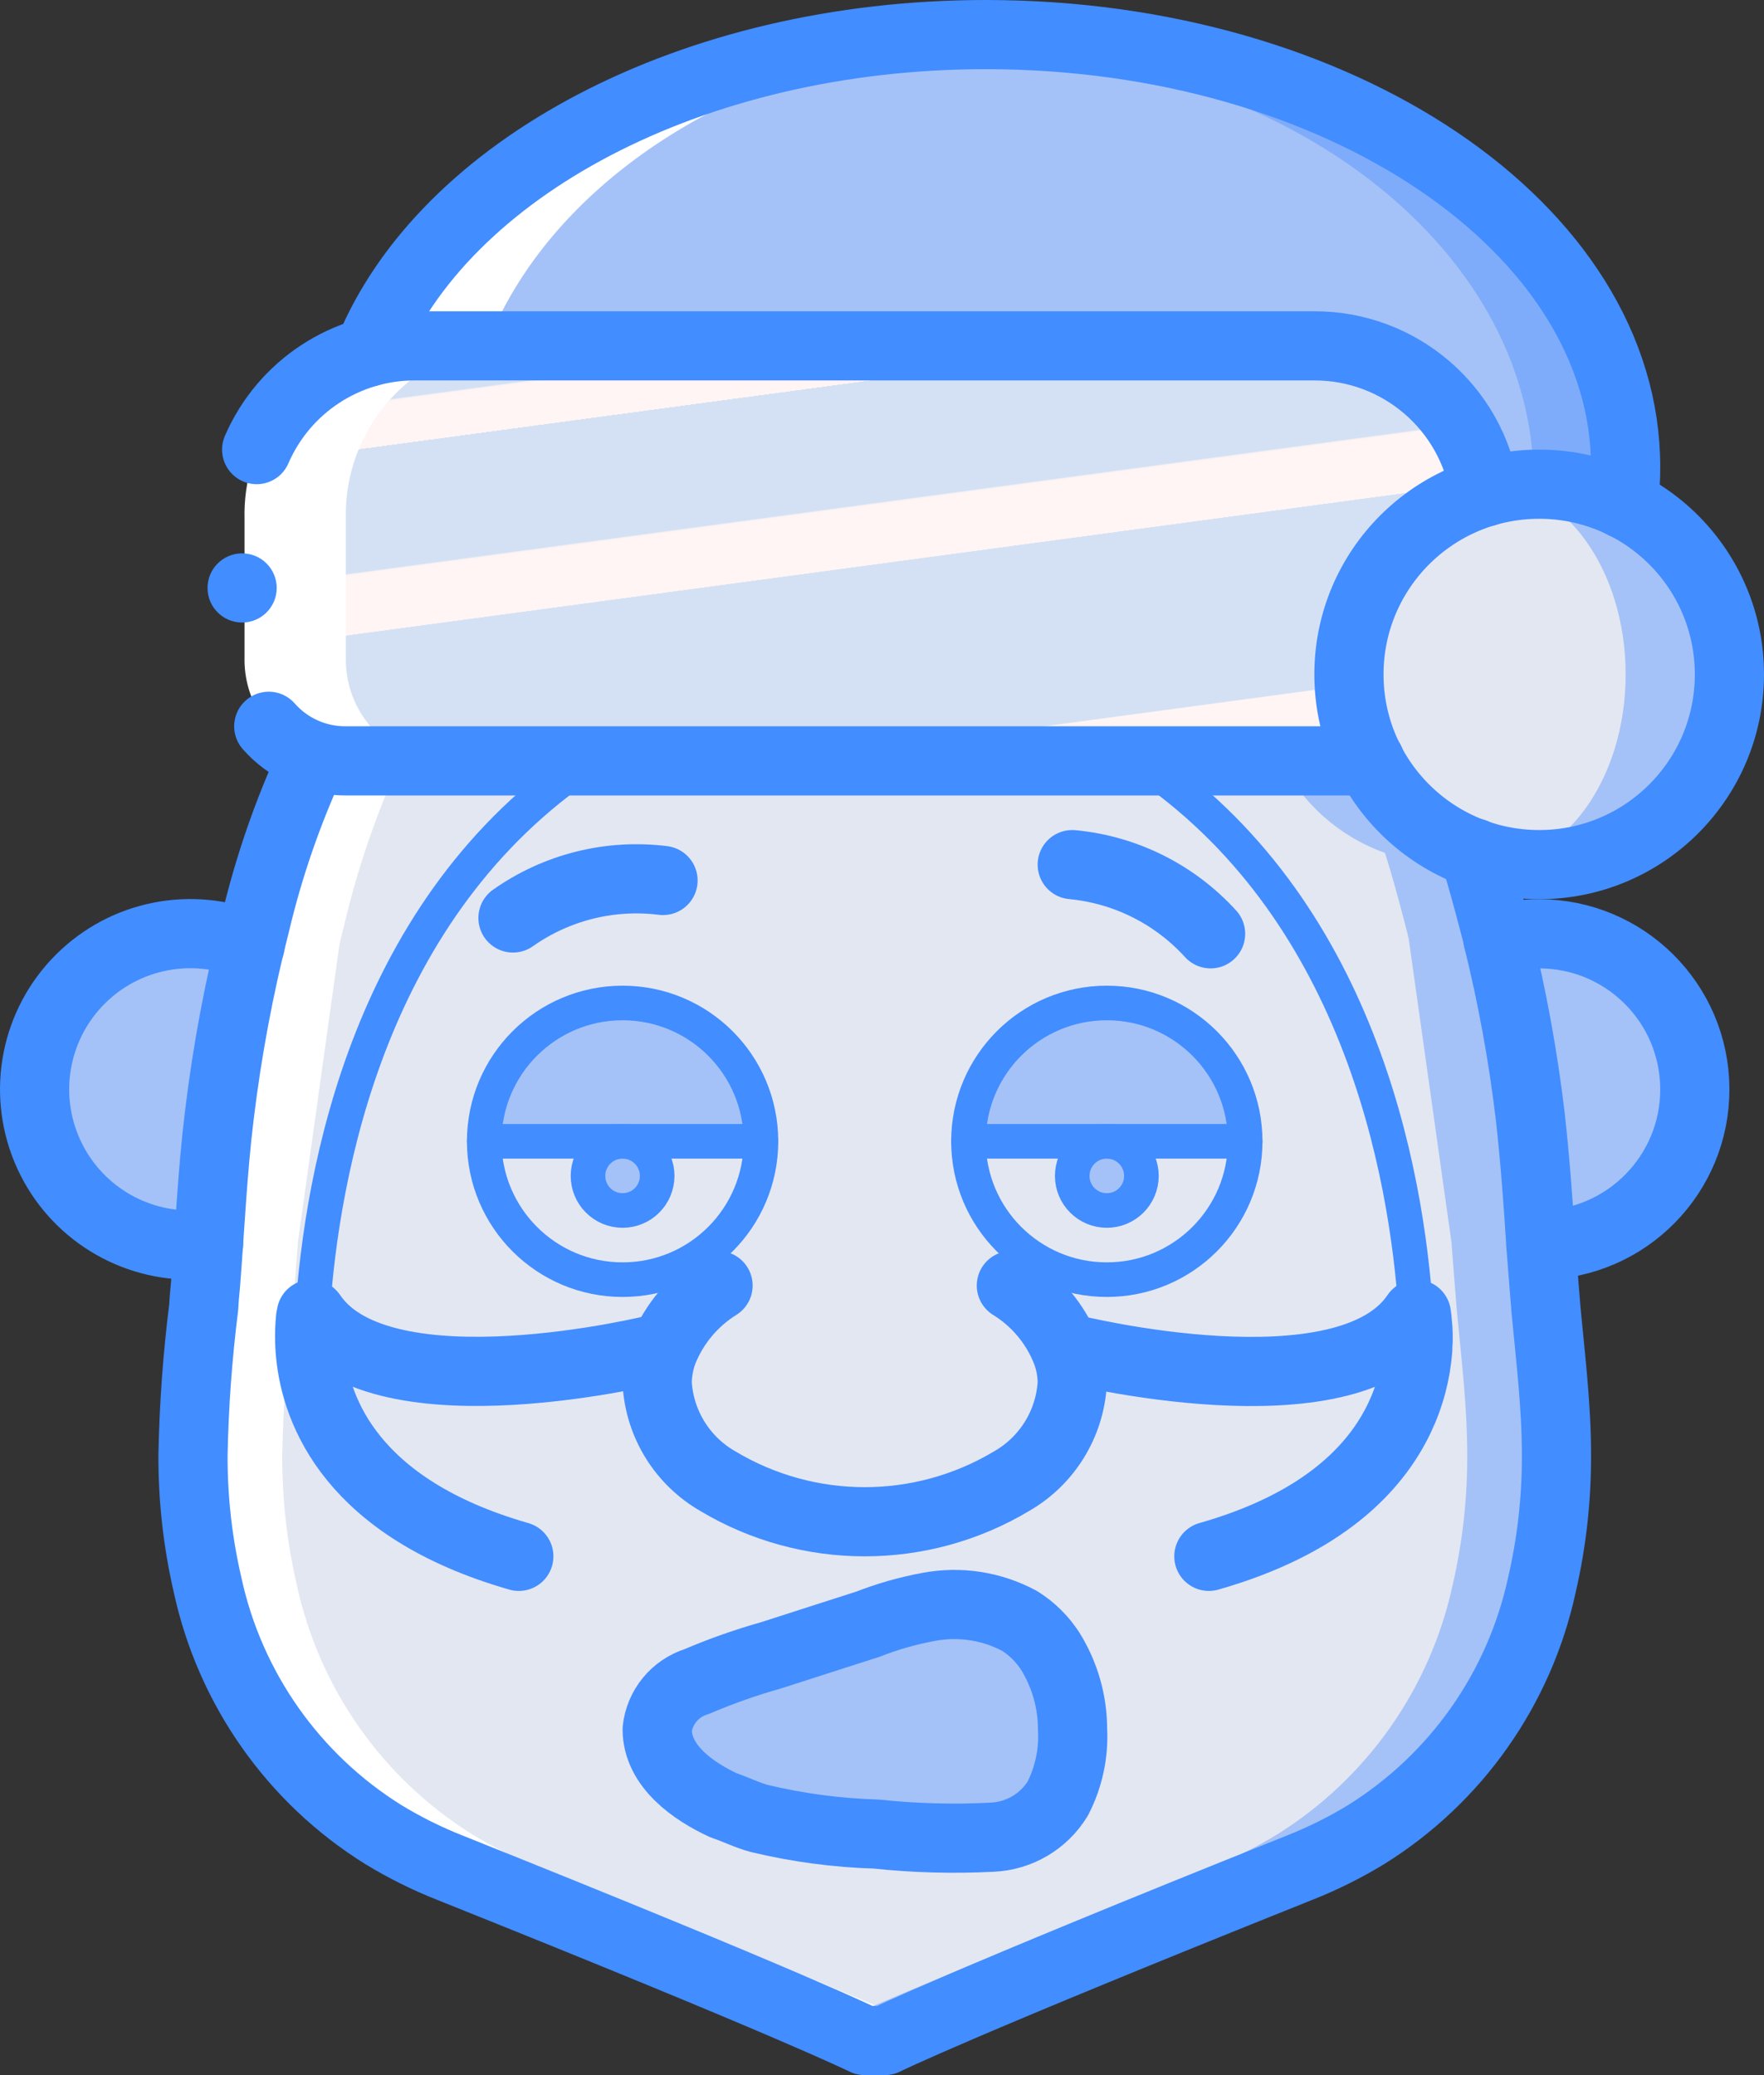 <?xml version="1.0" ?><svg height="60px" version="1.1" viewBox="0 0 51 60" width="51px" xmlns="http://www.w3.org/2000/svg" xmlns:xlink="http://www.w3.org/1999/xlink"><rect x="0" y="0" width="51" height="60" fill="#333333" stroke="none"/><title/><desc/><defs><linearGradient id="linearGradient-1" x1="19.347%" x2="78.692%" y1="-29.742%" y2="133.116%"><stop offset="0%" stop-color="#D4E1F4"/><stop offset="17.173%" stop-color="#D4E1F4"/><stop offset="20%" stop-color="#D4E1F4"/><stop offset="20.014%" stop-color="#DAE4F4"/><stop offset="20.069%" stop-color="#EBEBF4"/><stop offset="20.136%" stop-color="#F6F1F4"/><stop offset="20.231%" stop-color="#FDF4F4"/><stop offset="20.495%" stop-color="#FFF5F4"/><stop offset="25.222%" stop-color="#FFF5F4"/><stop offset="26%" stop-color="#FFF5F4"/><stop offset="26%" stop-color="#D4E1F4"/><stop offset="39.739%" stop-color="#D4E1F4"/><stop offset="42%" stop-color="#D4E1F4"/><stop offset="42.014%" stop-color="#DAE4F4"/><stop offset="42.069%" stop-color="#EBEBF4"/><stop offset="42.136%" stop-color="#F6F1F4"/><stop offset="42.231%" stop-color="#FDF4F4"/><stop offset="42.495%" stop-color="#FFF5F4"/><stop offset="48.939%" stop-color="#FFF5F4"/><stop offset="50%" stop-color="#FFF5F4"/><stop offset="50.003%" stop-color="#F9F2F4"/><stop offset="50.014%" stop-color="#E8EBF4"/><stop offset="50.028%" stop-color="#DDE5F4"/><stop offset="50.047%" stop-color="#D6E2F4"/><stop offset="50.1%" stop-color="#D4E1F4"/><stop offset="70.622%" stop-color="#D4E1F4"/><stop offset="74%" stop-color="#D4E1F4"/><stop offset="74.1%" stop-color="#FFF5F4"/><stop offset="83.459%" stop-color="#FFF5F4"/><stop offset="85%" stop-color="#FFF5F4"/><stop offset="85.1%" stop-color="#D4E1F4"/></linearGradient></defs><g fill="none" fill-rule="evenodd" id="Page-1" stroke="none" stroke-width="1"><g id="012---Tired-Santa" transform="translate(1, 1)"><g id="Colour"><path d="M44,41.06 C44.006,42.325 43.865,43.587 43.58,44.82 C42.932,47.82 41.096,50.429 38.49,52.05 C37.881,52.42 37.242,52.738 36.58,53 C26.58,57 24.58,58 24.58,58 L24,58 C24,58 23.75,57.88 23,57.54 C21.61,56.93 18.49,55.6 12,53 C11.338,52.738 10.699,52.42 10.09,52.05 C7.484,50.429 5.648,47.82 5,44.82 C4.715,43.587 4.574,42.325 4.58,41.06 C4.608,39.632 4.712,38.207 4.89,36.79 C4.9,36.58 4.92,36.37 4.94,36.16 C4.97,35.76 5,35.36 5.03,34.97 L5.03,34.94 L6.23,26.34 C6.27,26.13 6.33,25.92 6.38,25.71 C6.763,24.09 7.306,22.513 8,21 L8.06,20.84 C8.09,20.85 7.54,20.14 7.87,20.01 L7.88,20.01 C7.919,20.001 7.96,19.997 8,20 C8.64,20.01 9.61,20.02 10.82,20.02 C11.93,20.01 13.14,20.01 14.42,20.01 C19.59,20 26.52,19.96 31.79,19.95 C35.17,19.95 37.87,19.96 39,20 C39.39,20.01 38.61,21 38.61,21 C39.234,22.241 40.312,23.193 41.62,23.66 C41.84,24.34 42.02,25.03 42.2,25.71 C42.24,25.86 42.28,26.01 42.31,26.16 L43.55,34.96 L43.55,35 C43.58,35.38 43.61,35.77 43.64,36.16 C43.66,36.41 43.68,36.65 43.7,36.9 C43.83,38.28 44,39.67 44,41.06 Z" fill="#A4C2F7" id="Shape"/><path d="M41.42,41.06 C41.426,42.325 41.285,43.587 41,44.82 C40.352,47.82 38.516,50.429 35.91,52.05 C35.301,52.42 34.662,52.738 34,53 C27.51,55.6 24.39,56.93 23,57.54 C21.61,56.93 18.49,55.6 12,53 C11.338,52.738 10.699,52.42 10.09,52.05 C7.484,50.429 5.648,47.82 5,44.82 C4.715,43.587 4.574,42.325 4.58,41.06 C4.608,39.632 4.712,38.207 4.89,36.79 C4.9,36.58 4.92,36.37 4.94,36.16 C4.97,35.76 5,35.36 5.03,34.97 L5.03,34.94 L6.23,26.34 C6.27,26.13 6.33,25.92 6.38,25.71 C6.763,24.09 7.306,22.513 8,21 L8.06,20.84 C8.09,20.85 7.54,20.14 7.87,20.01 L7.88,20.01 C8.74,20.02 9.73,20.02 10.82,20.02 C11.93,20.01 13.14,20.01 14.42,20.01 C20.14,19.98 27.12,19.95 31.79,19.95 C33.94,19.95 35.59,19.97 36.42,20 C36.82,20.01 36.03,21 36.03,21 C36.654,22.241 37.732,23.193 39.04,23.66 C39.26,24.34 39.44,25.03 39.62,25.71 C39.66,25.86 39.7,26.01 39.73,26.16 L40.97,34.96 L40.97,35 C41,35.38 41.03,35.77 41.06,36.16 C41.08,36.41 41.1,36.65 41.12,36.9 C41.25,38.28 41.42,39.67 41.42,41.06 Z" fill="#E3E7F2" id="Shape"/><path d="M46,12.5 C46.002,12.858 45.981,13.215 45.938,13.57 L43.649,13.26 L14,9.18 C15.453,5.12 19.512,1.88 24.717,0.6 C26.35,0.199 28.027,-0.003 29.709,-5.55111512e-16 C38.709,-1.11029079e-16 46,5.6 46,12.5 Z" fill="#7FACFA" id="Shape"/><path d="M42,12.5 C42.002,12.858 41.981,13.215 41.938,13.57 L39.649,13.26 L10,9.18 C11.453,5.12 15.512,1.88 20.717,0.6 C22.35,0.199 24.027,-0.003 25.709,-4.4408921e-16 C34.709,-6.77626358e-21 42,5.6 42,12.5 Z" fill="#FFFFFF" id="Shape"/><path d="M43.34,12.93 C43.34,13.04 43.34,13.15 43.331,13.26 L13,9.18 C14.486,5.12 18.639,1.88 23.963,0.6 C24.863,0.487 25.768,0.43 26.675,0.43 C35.881,0.43 43.34,6.03 43.34,12.93 Z" fill="#A4C2F7" id="Shape"/><path d="M39,13.23 L35.957,21 L8.82,21 C8.525,21.004 8.232,20.949 7.958,20.84 C6.793,20.386 6.038,19.25 6.07,18 L6.07,14 C6.014,11.833 7.373,9.881 9.424,9.18 C9.823,9.06 10.236,8.999 10.653,9 L34.482,9 C36.833,9.082 38.763,10.889 39,13.23 Z" fill="#FFFFFF" id="Shape"/><path d="M41.93,13.23 L38.887,21 L11.75,21 C11.455,21.004 11.162,20.949 10.888,20.84 C9.723,20.386 8.968,19.25 9,18 L9,14 C8.944,11.833 10.303,9.881 12.354,9.18 C12.753,9.06 13.166,8.999 13.583,9 L37.412,9 C39.763,9.082 41.693,10.889 41.93,13.23 Z" fill="url(#linearGradient-1)" id="Shape"/><path d="M24.29,56.98 C23.75,57.22 23.33,57.4 23,57.54 C21.61,56.93 18.49,55.6 12,53 C11.338,52.738 10.699,52.42 10.09,52.05 C7.484,50.429 5.648,47.82 5,44.82 C4.715,43.587 4.574,42.325 4.58,41.06 C4.608,39.632 4.712,38.207 4.89,36.79 C4.9,36.58 4.92,36.37 4.94,36.16 C4.97,35.76 5,35.36 5.03,34.97 L5.03,34.94 L6.23,26.34 C6.27,26.13 6.33,25.92 6.38,25.71 C6.763,24.09 7.306,22.513 8,21 L8.06,20.84 C8.09,20.85 7.54,20.14 7.87,20.01 L7.88,20.01 C8.64,20.02 9.5,20.02 10.44,20.02 C10.13,20.16 10.67,20.85 10.64,20.84 L10.58,21 C9.886,22.513 9.343,24.09 8.96,25.71 C8.91,25.92 8.85,26.13 8.81,26.34 L7.61,34.94 L7.61,34.97 C7.58,35.36 7.55,35.76 7.52,36.16 C7.5,36.37 7.48,36.58 7.47,36.79 C7.292,38.207 7.188,39.632 7.16,41.06 C7.154,42.325 7.295,43.587 7.58,44.82 C8.228,47.82 10.064,50.429 12.67,52.05 C13.279,52.42 13.918,52.738 14.58,53 C19.55,54.99 22.54,56.24 24.29,56.98 Z" fill="#FFFFFF" id="Shape"/><path d="M49,18.5 C49.001,19.959 48.422,21.358 47.39,22.39 C46.358,23.422 44.959,24.001 43.5,24 C40.468,23.987 38.013,21.532 38,18.5 C38,15.462 40.462,13 43.5,13 C46.538,13 49,15.462 49,18.5 L49,18.5 Z" fill="#A4C2F7" id="Shape"/><path d="M46,18.5 C46,21.54 44.211,24 42,24 C41.524,23.998 41.055,23.881 40.633,23.66 C39.59,23.085 38.807,22.133 38.444,21 C38.146,20.2 37.996,19.353 38,18.5 C38,16 39.207,13.9 40.858,13.23 C41.22,13.079 41.608,13.001 42,13 C44.211,13 46,15.46 46,18.5 Z" fill="#E3E7F2" id="Shape"/><path d="M6.23,26.34 L5.03,34.94 L5.03,34.97 C4.854,34.99 4.677,35 4.5,35 C2.682,34.994 1.047,33.896 0.354,32.215 C-0.339,30.535 0.047,28.603 1.332,27.318 C2.618,26.033 4.55,25.647 6.23,26.34 L6.23,26.34 Z" fill="#A4C2F7" id="Shape"/><path d="M47.69,30.5 C47.692,32.967 45.707,34.975 43.24,35 L42,26.16 C42.387,26.051 42.788,25.997 43.19,26 C44.384,25.998 45.529,26.472 46.374,27.316 C47.218,28.161 47.692,29.306 47.69,30.5 L47.69,30.5 Z" fill="#A4C2F7" id="Shape"/><path d="M39.94,37.01 C38,39.89 30.51,38.14 29.98,38.01 L29.82,38.05 C29.94,38.352 30.001,38.675 30,39 C29.928,40.18 29.267,41.244 28.24,41.83 C25.629,43.39 22.371,43.39 19.76,41.83 C18.733,41.244 18.072,40.18 18,39 C18.001,38.682 18.059,38.368 18.17,38.07 L18,38 C18,38 10.07,39.98 8.03,37.04 C8.3,32.85 9.69,25.21 16,21 L31.97,21 C38.26,25.2 39.67,32.81 39.94,37.01 Z" fill="#E3E7F2" id="Shape"/><path d="M39.99,38 L39.99,37.94" id="Shape" stroke="#000000" stroke-linecap="round" stroke-linejoin="round"/><path d="M21,32 C21,34.209 19.209,36 17,36 C14.791,36 13,34.209 13,32 L21,32 Z" fill="#E3E7F2" id="Shape"/><path d="M35,32 C35,34.209 33.209,36 31,36 C28.791,36 27,34.209 27,32 L35,32 Z" fill="#E3E7F2" id="Shape"/><path d="M30.009,49 C30.047,49.694 29.899,50.385 29.582,51.003 C29.174,51.67 28.459,52.09 27.677,52.121 C26.562,52.178 25.444,52.148 24.334,52.03 C23.197,51.996 22.067,51.846 20.961,51.581 C20.606,51.488 20.268,51.315 19.917,51.198 C19.051,50.796 18,50.07 18,49 C18.072,48.356 18.518,47.816 19.137,47.623 C19.84,47.322 20.563,47.067 21.299,46.86 C22.232,46.561 23.163,46.258 24.096,45.961 C24.658,45.741 25.239,45.575 25.831,45.465 C26.736,45.29 27.674,45.433 28.484,45.871 C28.839,46.095 29.14,46.394 29.366,46.746 C29.786,47.423 30.009,48.203 30.009,49 L30.009,49 Z" fill="#A4C2F7" id="Shape"/><path d="M21,32 L13,32 C13,29.791 14.791,28 17,28 C19.209,28 21,29.791 21,32 Z" fill="#A4C2F7" id="Shape"/><path d="M35,32 L27,32 C27,29.791 28.791,28 31,28 C33.209,28 35,29.791 35,32 Z" fill="#A4C2F7" id="Shape"/><circle cx="17" cy="33" fill="#A4C2F7" fill-rule="nonzero" id="Oval" r="1"/><circle cx="31" cy="33" fill="#A4C2F7" fill-rule="nonzero" id="Oval" r="1"/></g><g id="Outline"><path d="M16,21 C9.69,25.21 8.3,32.85 8.03,37.04 C8,37.46 7.98,37.84 7.98,38.18" id="Shape" stroke="#428DFF" stroke-linecap="round" stroke-linejoin="round"/><path d="M31.97,21 C38.26,25.2 39.67,32.81 39.94,37.01 C39.96,37.35 39.98,37.66 39.99,37.94 L39.99,38 C40.017,38.667 40.01,39.334 39.97,40 L39.46,40" id="Shape" stroke="#428DFF" stroke-linecap="round" stroke-linejoin="round"/><path d="M6.23,26.34 C4.548,25.641 2.611,26.024 1.322,27.311 C0.033,28.598 -0.354,30.534 0.342,32.218 C1.037,33.901 2.679,34.999 4.5,35 C4.677,35 4.854,34.99 5.03,34.97" id="Shape" stroke="#428DFF" stroke-linecap="round" stroke-linejoin="round" stroke-width="2"/><path d="M43.55,35 C46.025,34.972 48.014,32.951 48,30.475 C47.986,28 45.976,26 43.5,26 C43.098,25.997 42.697,26.051 42.31,26.16" id="Shape" stroke="#428DFF" stroke-linecap="round" stroke-linejoin="round" stroke-width="2"/><path d="M19.76,36.17 C19.041,36.618 18.484,37.284 18.17,38.07 C18.059,38.368 18.001,38.682 18,39 C18.072,40.18 18.733,41.244 19.76,41.83 C22.371,43.39 25.629,43.39 28.24,41.83 C29.267,41.244 29.928,40.18 30,39 C30.001,38.675 29.94,38.352 29.82,38.05 C29.509,37.27 28.955,36.611 28.24,36.17" id="Shape" stroke="#428DFF" stroke-linecap="round" stroke-linejoin="round" stroke-width="2"/><path d="M41.62,23.66 C41.84,24.34 42.02,25.03 42.2,25.71 C42.24,25.86 42.28,26.01 42.31,26.16 C42.725,27.839 43.035,29.542 43.24,31.26 C43.38,32.5 43.47,33.75 43.55,35 C43.58,35.38 43.61,35.77 43.64,36.16 C43.66,36.41 43.68,36.65 43.7,36.9 C43.83,38.28 44,39.67 44,41.06 C44.006,42.325 43.865,43.587 43.58,44.82 C42.932,47.82 41.096,50.429 38.49,52.05 C37.881,52.42 37.242,52.738 36.58,53 C26.58,57 24.58,58 24.58,58 L24,58 C24,58 22,57 12,53 C11.338,52.738 10.699,52.42 10.09,52.05 C7.484,50.429 5.648,47.82 5,44.82 C4.715,43.587 4.574,42.325 4.58,41.06 C4.608,39.632 4.712,38.207 4.89,36.79 C4.9,36.58 4.92,36.37 4.94,36.16 C5.07,34.53 5.14,32.89 5.34,31.26 C5.566,29.389 5.913,27.535 6.38,25.71 C6.763,24.09 7.306,22.513 8,21" id="Shape" stroke="#428DFF" stroke-linecap="round" stroke-linejoin="round" stroke-width="2"/><circle cx="17" cy="32" id="Oval" r="4" stroke="#428DFF" stroke-linecap="round" stroke-linejoin="round"/><circle cx="31" cy="32" id="Oval" r="4" stroke="#428DFF" stroke-linecap="round" stroke-linejoin="round"/><circle cx="17" cy="33" id="Oval" r="1" stroke="#428DFF" stroke-linecap="round" stroke-linejoin="round"/><circle cx="31" cy="33" id="Oval" r="1" stroke="#428DFF" stroke-linecap="round" stroke-linejoin="round"/><path d="M14,44 C9.15,42.61 8.14,39.78 7.98,38.18 C7.943,37.821 7.943,37.459 7.98,37.1 C7.99,37.04 8,37 8,37 C8.01,37.01 8.02,37.03 8.03,37.04 C10.07,39.98 18,38 18,38" id="Shape" stroke="#428DFF" stroke-linecap="round" stroke-linejoin="round" stroke-width="2"/><path d="M33.95,44 C37.25,43.06 38.77,41.45 39.46,40 C39.76,39.372 39.94,38.694 39.99,38 L39.99,37.94 C40.008,37.717 40.005,37.493 39.98,37.27 C39.976,37.179 39.966,37.089 39.95,37 C39.95,37.003 39.949,37.005 39.947,37.007 C39.945,37.009 39.943,37.01 39.94,37.01 C37.93,40 29.95,38 29.95,38" id="Shape" stroke="#428DFF" stroke-linecap="round" stroke-linejoin="round" stroke-width="2"/><path d="M18.169,24.458 C16.638,24.266 15.091,24.653 13.831,25.542" id="Shape" stroke="#428DFF" stroke-linecap="round" stroke-linejoin="round" stroke-width="2"/><path d="M30,24 C31.536,24.145 32.962,24.858 34,26" id="Shape" stroke="#428DFF" stroke-linecap="round" stroke-linejoin="round" stroke-width="2"/><path d="M45.93,13.57 C45.979,13.215 46.002,12.858 46,12.5 C46,5.6 37.72,0 27.5,0 C18.98,0 11.81,3.89 9.66,9.18" id="Shape" stroke="#428DFF" stroke-linecap="round" stroke-linejoin="round" stroke-width="2"/><circle cx="43.5" cy="18.5" id="Oval" r="5.5" stroke="#428DFF" stroke-linecap="round" stroke-linejoin="round" stroke-width="2"/><path d="M13,32 L21,32" id="Shape" stroke="#428DFF" stroke-linecap="round" stroke-linejoin="round"/><path d="M27,32 L35,32" id="Shape" stroke="#428DFF" stroke-linecap="round" stroke-linejoin="round"/><path d="M30.009,49 C30.047,49.694 29.899,50.385 29.582,51.003 C29.174,51.67 28.459,52.09 27.677,52.121 C26.562,52.178 25.444,52.148 24.334,52.03 C23.197,51.996 22.067,51.846 20.961,51.581 C20.606,51.488 20.268,51.315 19.917,51.198 C19.051,50.796 18,50.07 18,49 C18.072,48.356 18.518,47.816 19.137,47.623 C19.84,47.322 20.563,47.067 21.299,46.86 C22.232,46.561 23.163,46.258 24.096,45.961 C24.658,45.741 25.239,45.575 25.831,45.465 C26.736,45.29 27.674,45.433 28.484,45.871 C28.839,46.095 29.14,46.394 29.366,46.746 C29.786,47.423 30.009,48.203 30.009,49 L30.009,49 Z" id="Shape" stroke="#428DFF" stroke-linecap="round" stroke-linejoin="round" stroke-width="2"/><path d="M38.61,21 L9,21 C8.147,21.006 7.333,20.641 6.77,20" id="Shape" stroke="#428DFF" stroke-linecap="round" stroke-linejoin="round" stroke-width="2"/><path d="M41.93,13.23 C41.56,10.794 39.464,8.996 37,9 L11,9 C9.011,8.994 7.21,10.174 6.42,12" id="Shape" stroke="#428DFF" stroke-linecap="round" stroke-linejoin="round" stroke-width="2"/><circle cx="6" cy="16" fill="#428DFF" fill-rule="nonzero" id="Oval" r="1"/></g></g></g></svg>